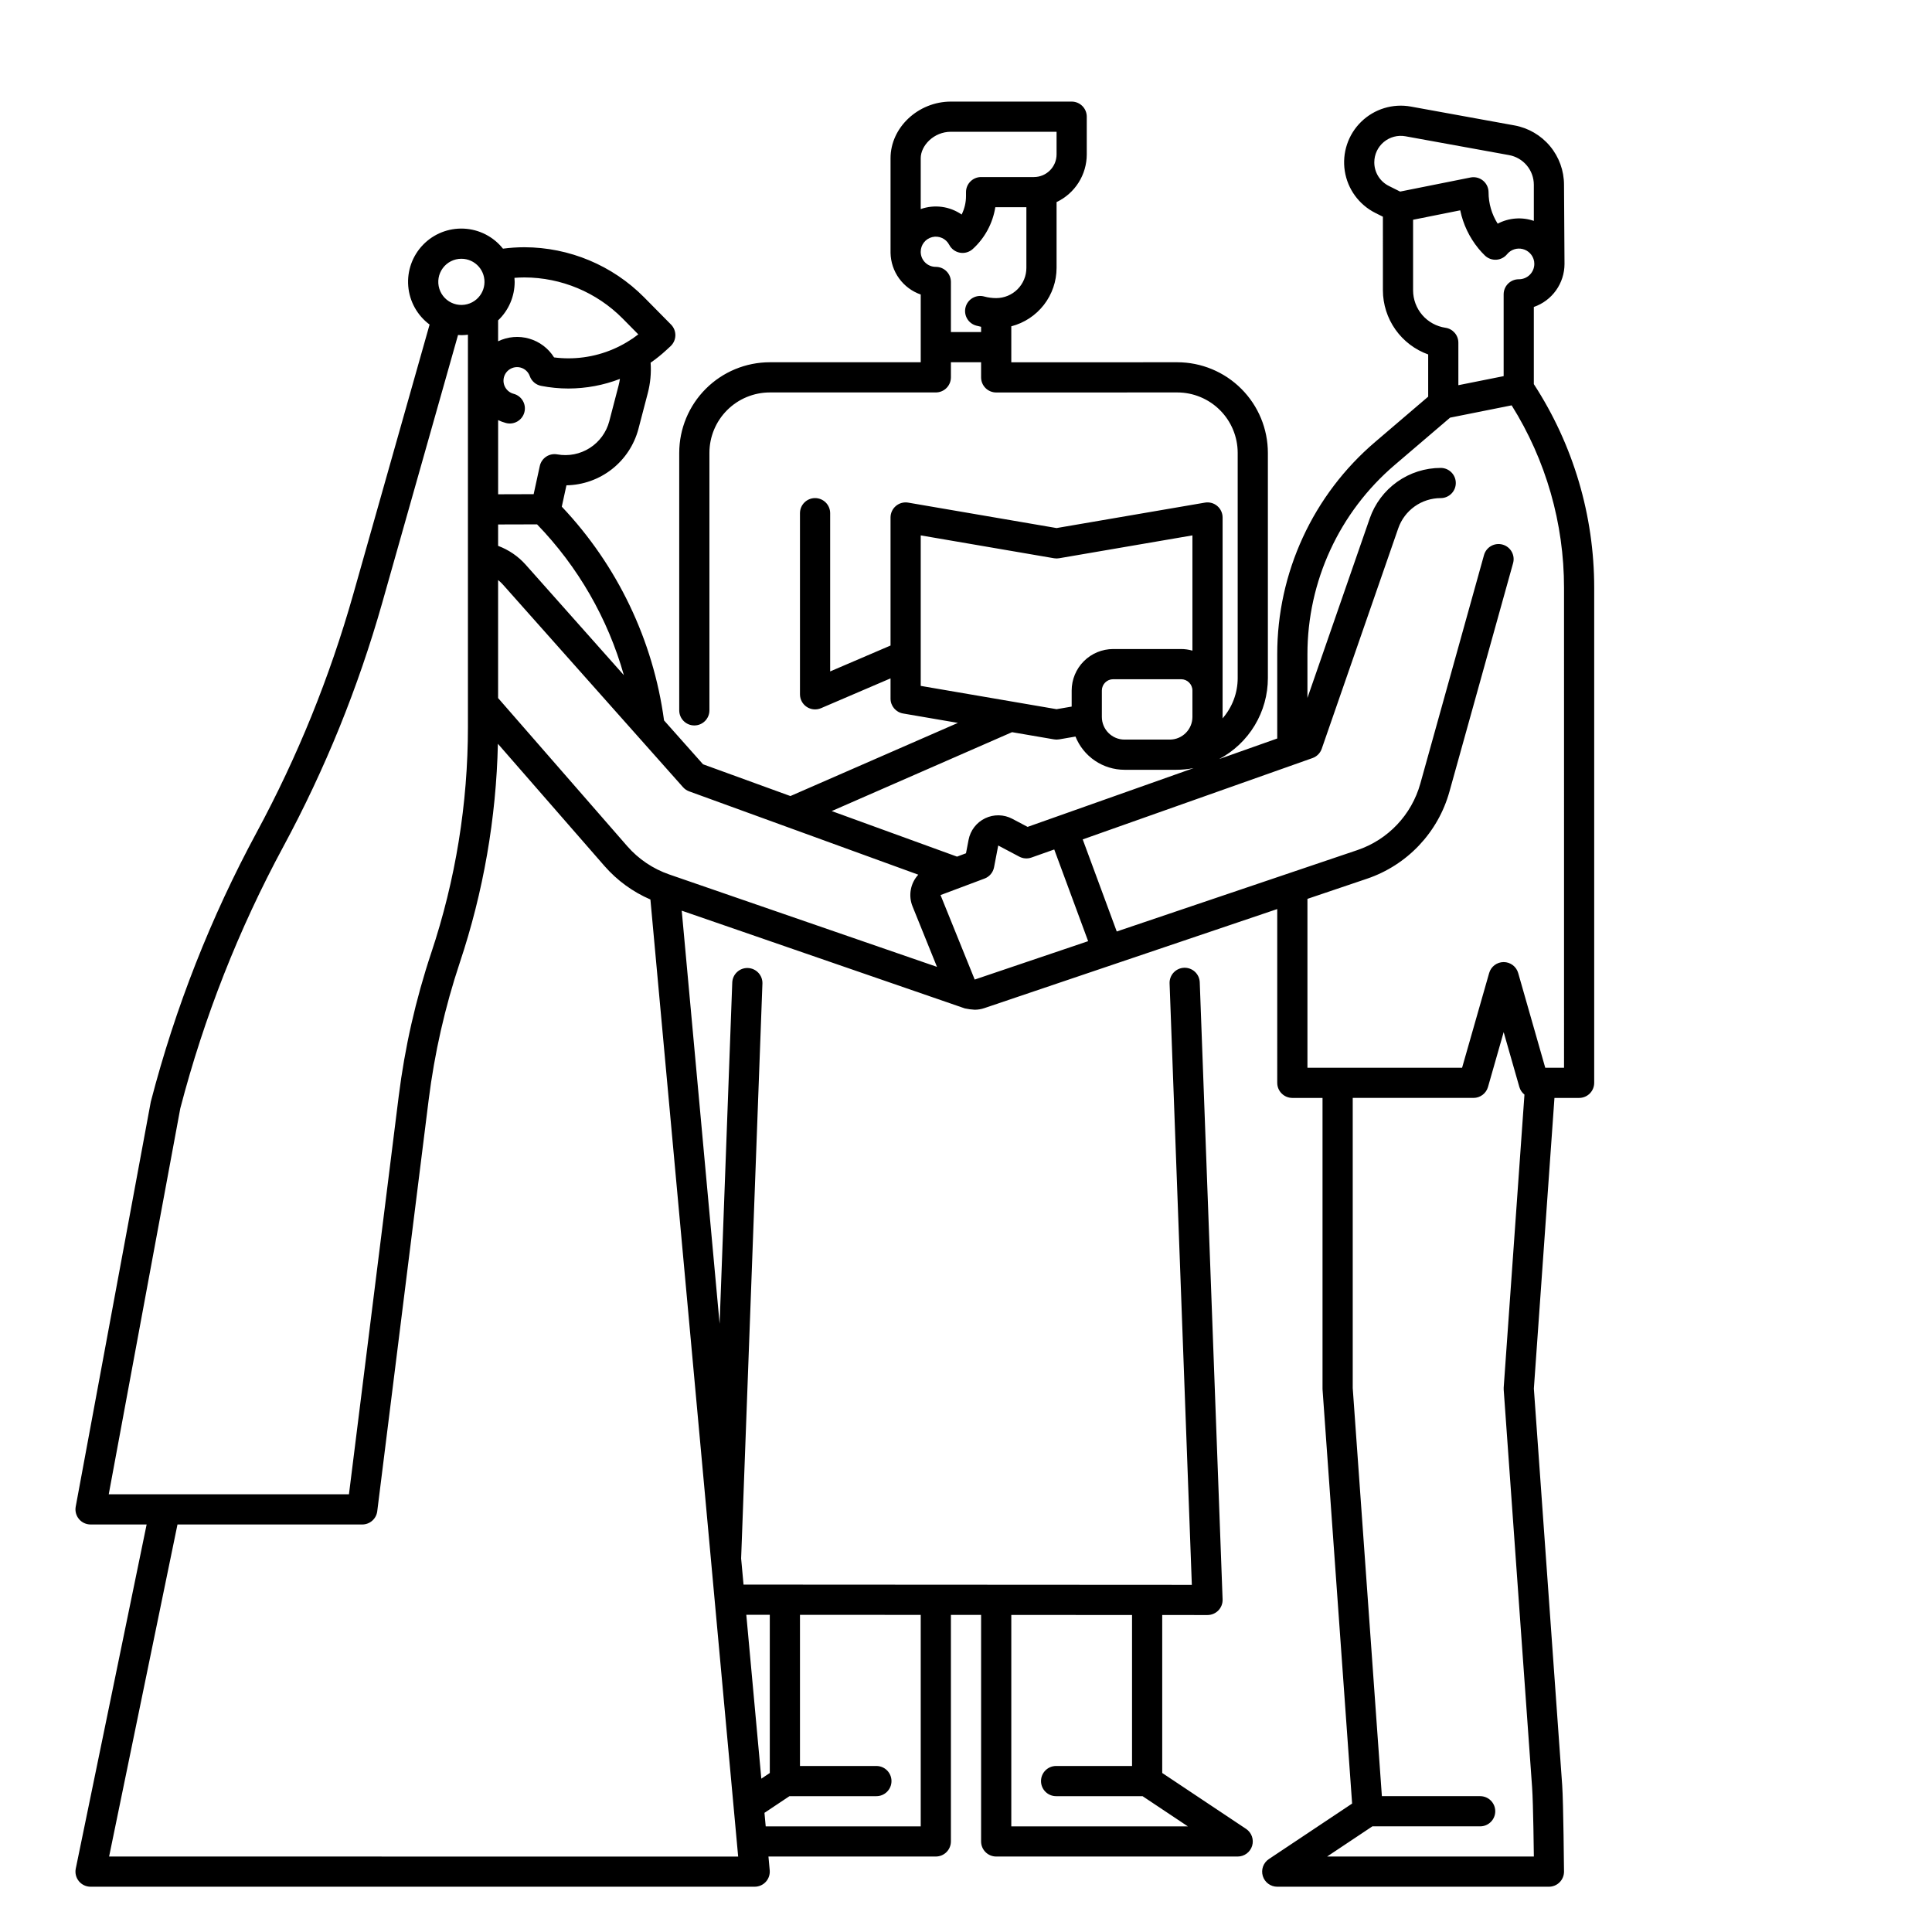 <?xml version="1.0" encoding="UTF-8"?>
<svg width="1200pt" height="1200pt" version="1.1" viewBox="0 0 1200 1200" xmlns="http://www.w3.org/2000/svg">
 <path d="m952.69 238.57v-47.906c5.559-1.922 10.379-5.527 13.793-10.316 3.414-4.789 5.254-10.52 5.262-16.402 0-1.465-0.305-49.148-0.305-49.148 0.004-8.781-3.078-17.285-8.703-24.031-5.625-6.742-13.438-11.301-22.078-12.871l-64.328-11.699c-11.203-2.035-22.695 1.477-30.848 9.422-8.156 7.945-11.957 19.348-10.211 30.598 1.75 11.25 8.832 20.961 19.012 26.059l4.66 2.328 0.004 45.77c0.035 8.715 2.754 17.211 7.785 24.328s12.133 12.512 20.34 15.453v26.211l-32.922 28.125c-19.086 16.266-34.41 36.484-44.914 59.258s-15.938 47.555-15.922 72.633v52.312l-36.07 12.77c9.129-4.848 16.77-12.09 22.098-20.945 5.332-8.859 8.152-19 8.16-29.336v-139.93c-0.016-14.914-5.949-29.211-16.496-39.754-10.543-10.547-24.84-16.48-39.754-16.496l-103.12 0.02v-22.348c8.039-2.082 15.16-6.769 20.25-13.332s7.859-14.629 7.875-22.934v-40.898c5.602-2.656 10.34-6.848 13.656-12.09 3.32-5.238 5.086-11.309 5.094-17.512v-23.438c0-2.488-0.988-4.871-2.746-6.629-1.758-1.758-4.141-2.746-6.629-2.746h-75c-20.328 0-37.5 16.098-37.5 35.156v58.594 0.234c0.113 5.707 1.969 11.242 5.32 15.863 3.352 4.621 8.039 8.105 13.43 9.984v42.074h-93.75c-14.914 0.016-29.211 5.949-39.758 16.492-10.543 10.547-16.477 24.844-16.492 39.758v159.96c0 5.176 4.199 9.375 9.375 9.375s9.375-4.199 9.375-9.375v-159.96c0.012-9.941 3.965-19.473 10.996-26.504s16.562-10.984 26.504-10.996h103.12c2.488 0 4.871-0.988 6.629-2.746 1.758-1.758 2.746-4.141 2.746-6.629v-9.375h18.75v9.398c0 2.488 0.988 4.871 2.746 6.629 1.758 1.758 4.141 2.746 6.629 2.746l112.5-0.023c9.941 0.012 19.473 3.965 26.504 10.996s10.984 16.562 10.996 26.504v139.93c0 9.211-3.348 18.109-9.422 25.039 0-0.305 0.047-0.602 0.047-0.91v-123.89c0-2.762-1.219-5.387-3.332-7.168s-4.902-2.539-7.629-2.07l-92.164 15.805-92.164-15.801c-2.723-0.469-5.516 0.289-7.625 2.07-2.113 1.781-3.336 4.402-3.336 7.164v79.531l-37.5 16.078v-98.281c0-5.176-4.199-9.375-9.375-9.375s-9.375 4.199-9.375 9.375v112.5c0 3.152 1.582 6.09 4.215 7.824 2.633 1.738 5.957 2.031 8.855 0.793l43.18-18.516v12.57-0.004c0 4.57 3.289 8.473 7.789 9.242l34.062 5.84s-103.46 45.234-104.04 45.441l-54.266-19.73-24.219-27.242c-6.742-49.82-28.957-96.262-63.516-132.77l2.891-13.262h0.004c10.246-0.172 20.156-3.688 28.227-10.008 8.07-6.32 13.855-15.102 16.48-25.008l5.793-22.156c1.629-6.188 2.231-12.602 1.777-18.984 3.379-2.336 6.59-4.906 9.609-7.691l2.746-2.531c1.867-1.723 2.957-4.129 3.016-6.672 0.059-2.543-0.918-4.996-2.703-6.805l-16.73-16.941c-19.664-19.828-46.414-31.008-74.34-31.074-4.449 0.008-8.891 0.305-13.305 0.887-5.922-7.449-14.773-11.988-24.281-12.445-9.508-0.461-18.75 3.199-25.367 10.043-6.617 6.844-9.965 16.207-9.184 25.691 0.781 9.488 5.609 18.18 13.258 23.852l-47.477 167.71c-7.269 25.621-15.922 50.828-25.918 75.512-10.016 24.664-21.371 48.762-34.012 72.188-28.523 52.832-50.57 108.9-65.676 167.01-0.055 0.215-0.105 0.43-0.145 0.648l-46.574 251.14c-0.508 2.738 0.23 5.559 2.012 7.703 1.781 2.141 4.422 3.379 7.207 3.379h34.832l-44.016 213.73c-0.566 2.758 0.137 5.629 1.918 7.812 1.777 2.188 4.449 3.453 7.266 3.453h412.5c2.637 0 5.148-1.109 6.926-3.055 1.773-1.949 2.648-4.551 2.41-7.176l-0.781-8.52h103.95c2.488 0 4.871-0.988 6.629-2.746 1.758-1.758 2.746-4.141 2.746-6.629v-140.71h18.75v140.71c0 2.488 0.988 4.871 2.746 6.629 1.758 1.758 4.141 2.746 6.629 2.746h150c4.133 0 7.773-2.703 8.973-6.656 1.195-3.957-0.336-8.227-3.773-10.52l-52.074-34.719v-98.121l28.125 0.016c2.547 0 4.988-1.035 6.754-2.867 1.77-1.836 2.715-4.309 2.621-6.856l-14.188-383.2c-0.07-2.5-1.137-4.871-2.961-6.582-1.828-1.707-4.262-2.617-6.762-2.523s-4.859 1.184-6.551 3.023c-1.695 1.844-2.578 4.285-2.461 6.785l13.816 373.47-278.45-0.156-1.488-16.25 13.227-357.09h0.004c0.141-5.141-3.883-9.434-9.02-9.629-5.141-0.191-9.477 3.789-9.719 8.926l-7.856 212.03-23.527-256.57 175.86 60.707c2.004 0.438 4.043 0.711 6.094 0.812 2.039 0 4.062-0.336 5.992-0.992l181.93-61.531 0.004 107.93c0 2.488 0.984 4.871 2.746 6.629 1.758 1.758 4.141 2.746 6.629 2.746h18.75v180.56c0 0.234 0 0.445 0.023 0.668l18.359 257.06-51.707 34.473c-3.438 2.293-4.969 6.562-3.773 10.516s4.84 6.656 8.969 6.66h168.75c2.488 0 4.871-0.988 6.629-2.746 1.758-1.758 2.746-4.141 2.746-6.629 0 0-0.379-43.125-1.129-53.641l-17.598-246.36 12.789-180.56h15.312c2.488 0 4.871-0.988 6.629-2.746 1.758-1.758 2.746-4.144 2.746-6.629v-307.41c0.031-44.938-13-88.914-37.5-126.58zm-380.81-140.32c0-7.734 8.02-16.406 18.75-16.406h65.625v14.062c-0.008 7.762-6.301 14.055-14.062 14.062h-32.812c-5.176 0-9.375 4.199-9.375 9.375v2.438c0 3.981-0.93 7.91-2.707 11.469-7.438-5.137-16.891-6.402-25.418-3.394zm18.75 108v-31.125c0-2.488-0.988-4.871-2.746-6.629-1.758-1.758-4.141-2.746-6.629-2.746-5.062 0.027-9.223-3.984-9.375-9.043v-0.332c-0.004-4.324 2.949-8.086 7.148-9.113 4.199-1.027 8.555 0.949 10.547 4.785 1.34 2.582 3.801 4.394 6.664 4.906 2.863 0.516 5.801-0.328 7.953-2.281 7.488-6.805 12.43-15.961 14.016-25.953h19.297v37.688c-0.004 4.973-1.984 9.738-5.496 13.254-3.516 3.512-8.281 5.492-13.254 5.496-2.5 0-4.988-0.328-7.398-0.98-2.41-0.684-4.992-0.371-7.172 0.859-2.176 1.23-3.773 3.285-4.43 5.699-0.66 2.418-0.32 4.996 0.934 7.16 1.254 2.168 3.324 3.742 5.746 4.375 0.973 0.266 1.953 0.496 2.941 0.703v3.277zm262.97-105.47c0.012-4.867 2.176-9.477 5.914-12.59 3.742-3.117 8.668-4.414 13.453-3.543l64.332 11.691c4.32 0.785 8.23 3.066 11.043 6.438 2.812 3.375 4.356 7.629 4.352 12.02v22.398c-7.406-2.543-15.535-1.914-22.461 1.738-3.695-5.832-5.66-12.594-5.664-19.496 0-2.488-0.988-4.871-2.746-6.629-1.758-1.758-4.141-2.746-6.629-2.746-0.617 0-1.234 0.059-1.836 0.184l-43.719 8.746-6.977-3.488-0.004-0.004c-2.734-1.359-5.035-3.461-6.637-6.062s-2.438-5.602-2.422-8.656zm24.094 79.594v-43.879l29.281-5.859c1.816 8.727 5.715 16.879 11.363 23.773 1.242 1.516 2.574 2.957 3.984 4.324 1.883 1.805 4.434 2.742 7.039 2.59 2.606-0.156 5.027-1.387 6.684-3.402 2.34-2.875 6.133-4.137 9.727-3.234 3.598 0.898 6.348 3.797 7.059 7.434 0.016 0.09 0.031 0.184 0.051 0.273 0.082 0.512 0.121 1.027 0.113 1.547-0.012 2.547-1.039 4.984-2.856 6.773-1.82 1.785-4.273 2.773-6.824 2.742-5.176 0-9.375 4.195-9.375 9.375v50.797l-28.125 5.625v-26.395c0.004-4.664-3.426-8.621-8.043-9.281-5.57-0.828-10.656-3.621-14.34-7.879-3.684-4.258-5.719-9.695-5.738-15.324zm-193.31 264.94v-16.406c0-3.883 3.148-7.031 7.031-7.031h42.188c3.883 0 7.031 3.148 7.031 7.031v16.406c-0.008 7.762-6.301 14.055-14.062 14.062h-28.125c-7.762-0.008-14.055-6.301-14.062-14.062zm-112.5-38.203v-74.57l82.789 14.199c1.051 0.184 2.121 0.184 3.172 0l82.789-14.199v71.586c-2.285-0.656-4.652-0.996-7.031-1h-42.188c-6.836 0.008-13.387 2.727-18.223 7.559-4.832 4.836-7.551 11.387-7.559 18.223v9.969l-9.375 1.613-84.375-14.469zm56.719 47.656 26.078 4.473c0.52 0.09 1.047 0.137 1.578 0.137 0.535 0 1.066-0.047 1.59-0.137l10.152-1.75 0.004 0.004c2.434 6.082 6.637 11.297 12.062 14.977 5.422 3.676 11.824 5.648 18.379 5.656h32.109c3.633-0.004 7.258-0.352 10.824-1.047l-103.12 36.512-9.477-5.012h0.004c-5.258-2.781-11.523-2.906-16.883-0.332-5.363 2.57-9.188 7.535-10.305 13.375l-1.602 8.359-5.562 2.086-77.844-28.301zm-200.54 36.762 142.3 51.754c-2.398 2.606-4.008 5.84-4.637 9.328-0.633 3.484-0.262 7.078 1.066 10.359l15.184 37.57-166.3-57.398c-10.066-3.477-19.051-9.527-26.062-17.547l-80.234-92.02v-73.301c1.105 0.879 2.133 1.852 3.074 2.91l111.8 125.77c1.031 1.16 2.34 2.051 3.801 2.578zm-40.547-72.145-61.035-68.672c-4.664-5.219-10.531-9.223-17.094-11.668v-13.289c0.543-0.016 24.195-0.066 24.195-0.066 25.438 26.297 43.965 58.488 53.922 93.695zm-9.094-157.7v-0.004c-1.812 6.856-6.141 12.777-12.125 16.586-5.981 3.809-13.176 5.223-20.156 3.965-4.977-0.922-9.785 2.273-10.863 7.219l-3.816 17.488s-21.523 0.055-22.062 0.066v-46.066c1.562 0.754 3.191 1.359 4.867 1.801 5.012 1.312 10.133-1.688 11.445-6.695 1.312-5.012-1.688-10.133-6.695-11.445-4.492-1.188-7.18-5.785-6.012-10.281 1.188-4.484 5.766-7.176 10.258-6.031 2.691 0.699 4.859 2.688 5.789 5.309 1.105 3.117 3.769 5.426 7.016 6.066 5.609 1.105 11.312 1.66 17.031 1.656 10.93-0.016 21.758-2.039 31.957-5.969-0.211 1.41-0.5 2.805-0.855 4.184zm-52.699-89.367c22.914 0.055 44.859 9.23 60.992 25.5l9.746 9.871h0.004c-2.289 1.781-4.691 3.414-7.188 4.887-10.938 6.539-23.438 9.992-36.18 9.992-2.992 0-5.984-0.191-8.949-0.574-3.543-5.66-9.051-9.812-15.465-11.66s-13.285-1.266-19.297 1.645v-12.988c6.559-6.223 10.277-14.863 10.285-23.906 0-0.848-0.066-1.676-0.129-2.504 2.059-0.16 4.121-0.262 6.18-0.262zm-39.141-11.594c4.098-0.004 8 1.75 10.723 4.812 2.723 3.062 4.004 7.141 3.523 11.211-0.48 4.07-2.68 7.738-6.043 10.082l-0.031 0.023c-3.75 2.606-8.516 3.269-12.836 1.789s-7.676-4.93-9.039-9.289c-1.363-4.356-0.57-9.102 2.133-12.781 2.703-3.68 7-5.852 11.566-5.848zm-174.59 527.69c14.727-56.531 36.195-111.09 63.945-162.49 12.973-24.035 24.617-48.758 34.891-74.062 10.254-25.316 19.129-51.168 26.582-77.445l47.086-166.35c0.703 0.043 1.375 0.105 2.078 0.105v0.004c1.359-0.008 2.719-0.102 4.066-0.277v243.47c0.012 47.77-7.691 95.227-22.812 140.54-4.773 14.297-8.906 29.109-12.297 44.02-3.356 14.766-6.008 29.91-7.894 45.023l-30.898 247.18h-149.2zm-44.227 464.72 42.477-206.25h114.77c4.727 0 8.711-3.516 9.301-8.203l31.922-255.4c1.809-14.504 4.359-29.035 7.574-43.191 3.25-14.309 7.219-28.516 11.797-42.238 14.637-43.855 22.605-89.656 23.648-135.88l66.242 75.965c7.832 8.953 17.566 16.043 28.488 20.758l54.504 594.44zm504.12-18.75h-96.289l-0.77-8.395 15.523-10.355h53.996c5.176 0 9.375-4.199 9.375-9.375s-4.199-9.375-9.375-9.375h-47.461v-93.891l75 0.043zm131.25-37.5h-47.168c-5.176 0-9.375 4.199-9.375 9.375s4.199 9.375 9.375 9.375h53.703l28.125 18.75h-109.66v-131.32l75 0.043zm-225-93.898v98.258l-5.258 3.516-9.332-101.77zm127.27-394.57-21.219-52.473 27.324-10.246h-0.004c3.062-1.145 5.305-3.805 5.918-7.012l2.594-13.527 13.113 6.938c2.312 1.219 5.031 1.418 7.5 0.551l14.184-5.023 21.051 56.953zm347.3 544.71h-128.41l28.125-18.75h66.934c5.176 0 9.375-4.199 9.375-9.375s-4.199-9.375-9.375-9.375h-61.043l-18.105-253.46v-180.23h75c4.184 0 7.863-2.773 9.016-6.797l9.734-34.074 9.738 34.074c0.539 1.871 1.648 3.527 3.172 4.738l-12.891 181.96c-0.027 0.441-0.027 0.887 0 1.332l17.645 247.03c0.723 10.074 1.086 42.93 1.086 42.93zm18.75-489.94h-11.672l-16.809-58.828c-1.152-4.023-4.828-6.793-9.012-6.793-4.188 0-7.863 2.769-9.016 6.793l-16.809 58.828h-96.059v-104.89l36.965-12.5c24.98-8.441 44.168-28.699 51.234-54.105l39.523-141.89c1.391-4.988-1.527-10.16-6.516-11.547-4.988-1.391-10.16 1.527-11.547 6.516l-39.535 141.89c-5.402 19.426-20.07 34.922-39.18 41.371l-149.39 50.527-21.137-57.188 142.73-50.527c2.684-0.953 4.793-3.074 5.727-5.766l47.531-136.95c1.902-5.477 5.465-10.223 10.188-13.582 4.727-3.359 10.379-5.168 16.176-5.168 5.176 0 9.375-4.199 9.375-9.375s-4.199-9.375-9.375-9.375c-9.695 0.004-19.145 3.027-27.043 8.645-7.898 5.621-13.855 13.559-17.035 22.715l-38.699 111.5v-27.102c-0.027-45.266 19.805-88.266 54.254-117.63l34.352-29.352 38.23-7.644c21.297 33.988 32.574 73.293 32.539 113.4z"/>
</svg>
